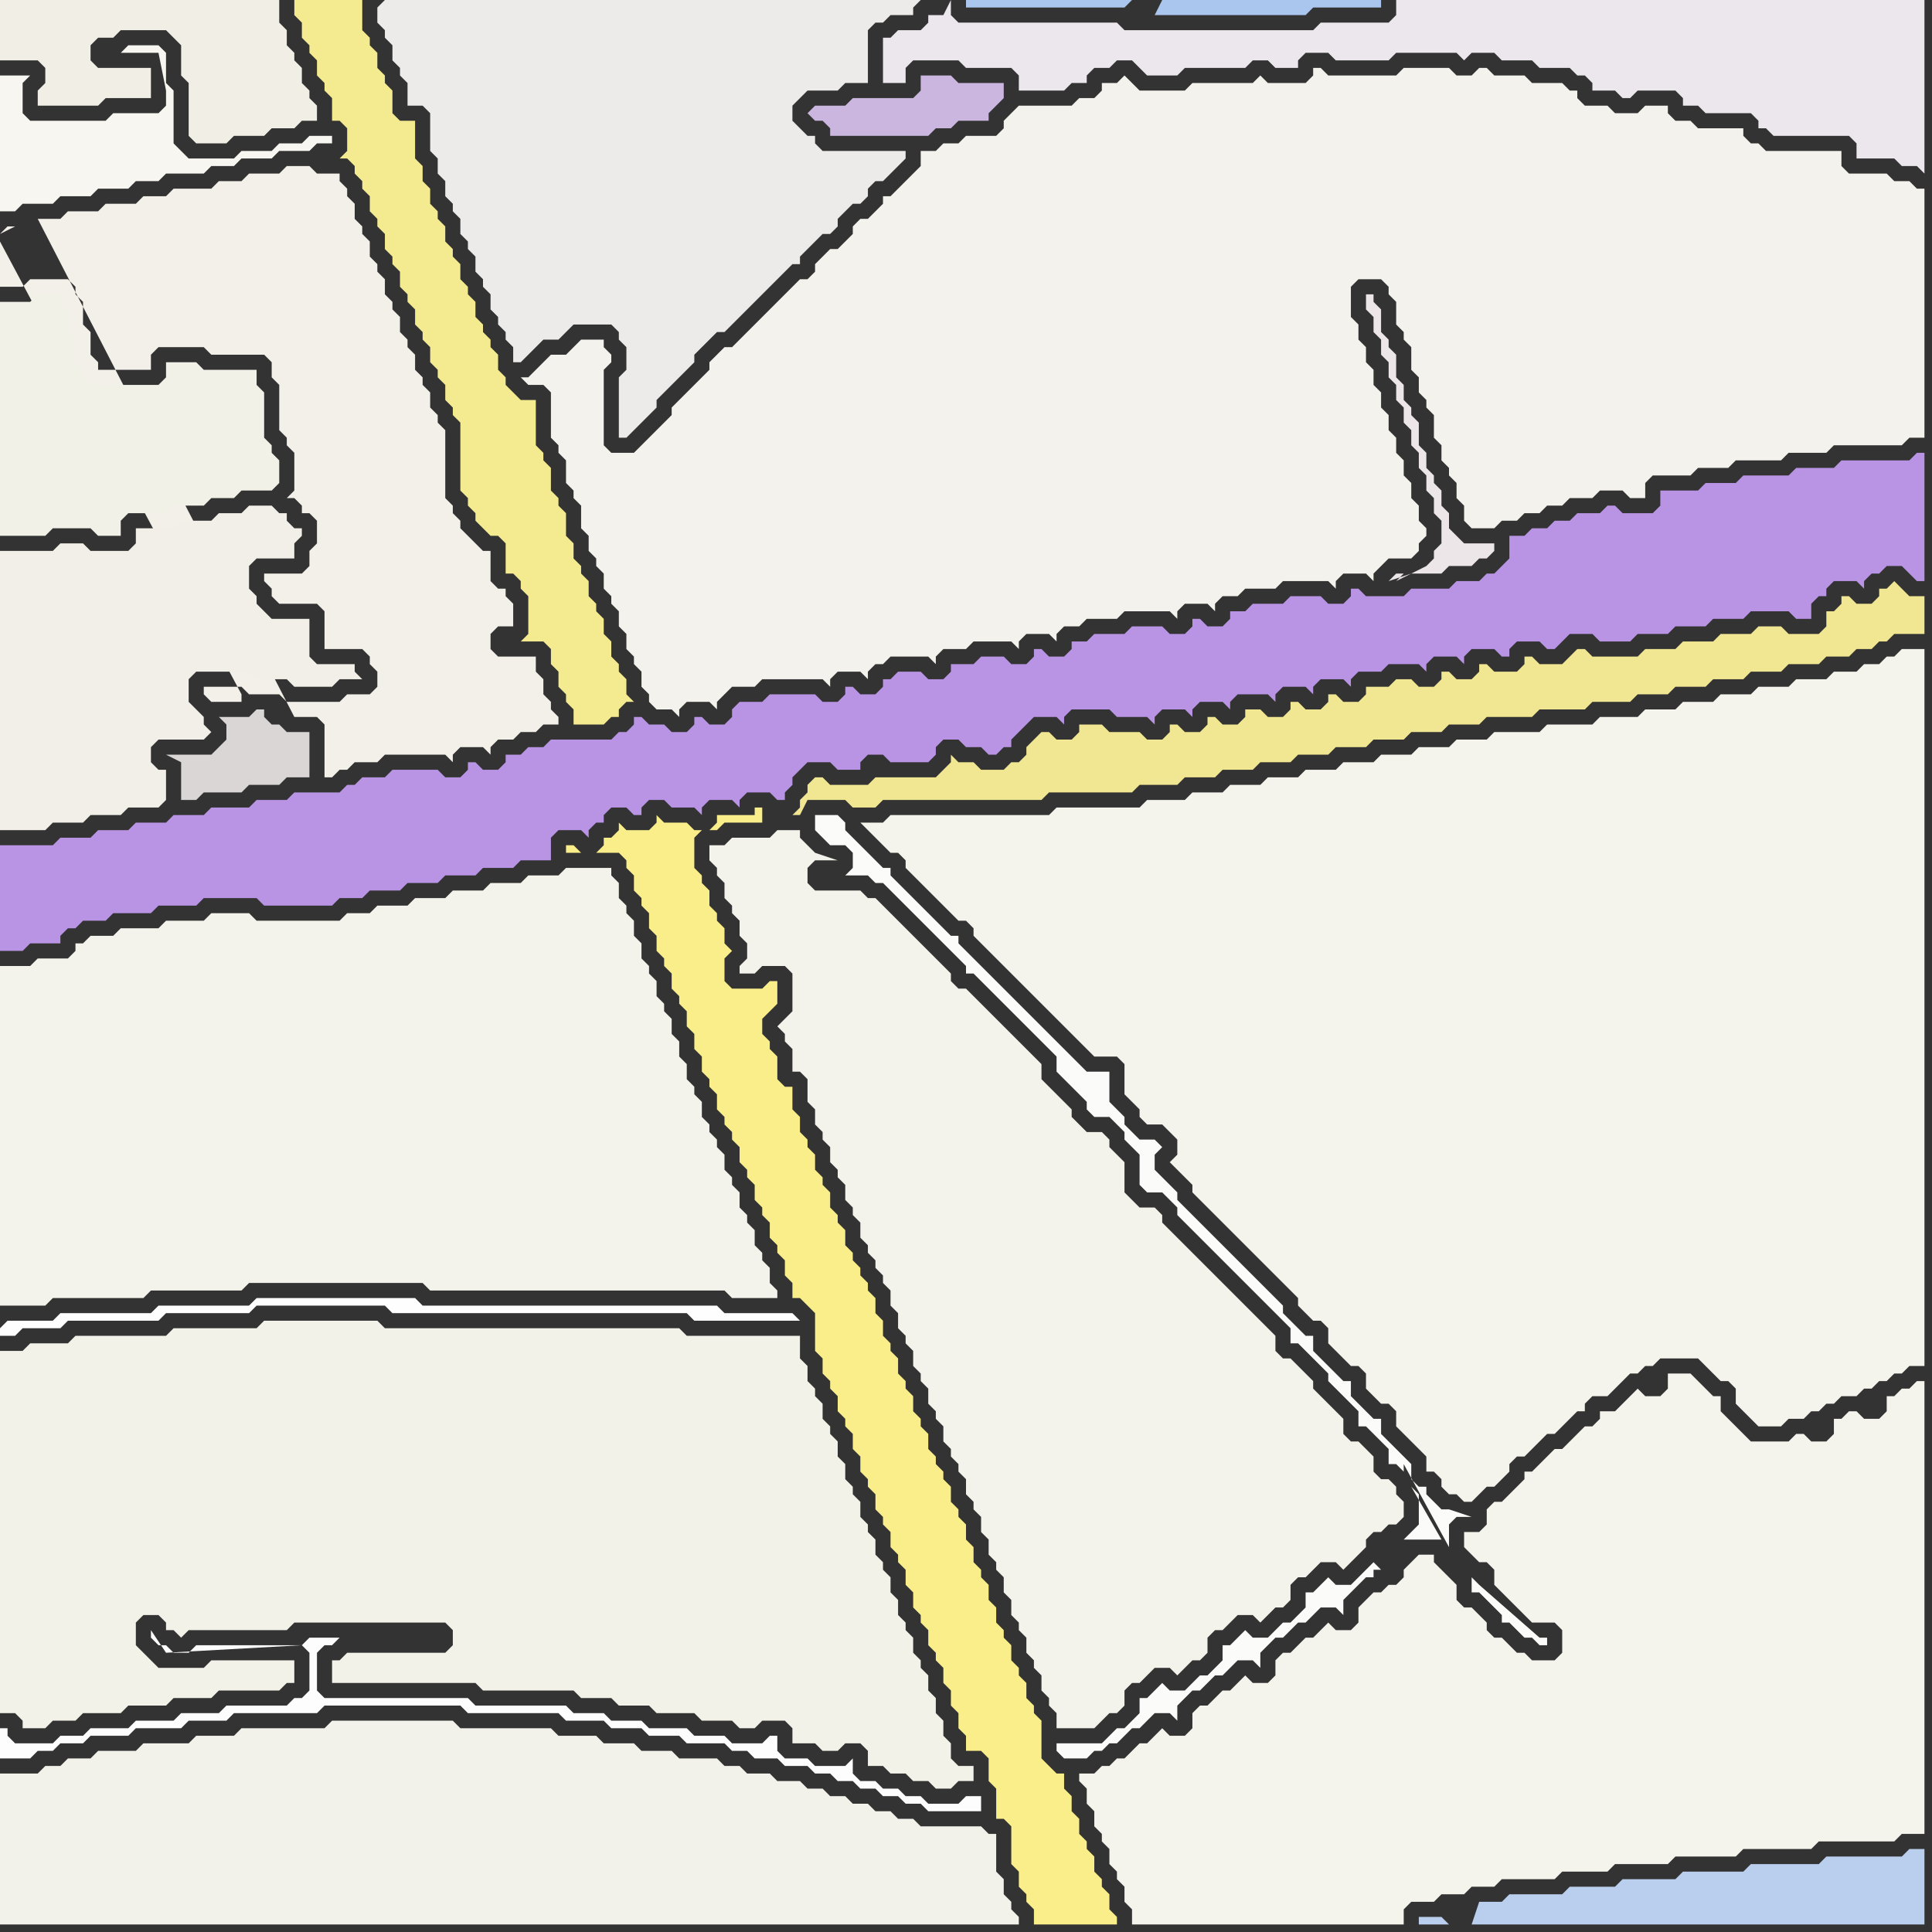 <svg width="256" height="256" xmlns="http://www.w3.org/2000/svg"><rect width="100%" height="100%" fill="#333333" stroke="none"/><script> 
var tempColor;
function hoverPath(evt){
obj = evt.target;
tempColor = obj.getAttribute("fill");
obj.setAttribute("fill","red");
//alert(tempColor);
//obj.setAttribute("stroke","red");}
function recoverPath(evt){
obj = evt.target;
obj.setAttribute("fill", tempColor);
//obj.setAttribute("stroke", tempColor);
}</script><path onmouseover="hoverPath(evt)" onmouseout="recoverPath(evt)" fill="rgb(242,240,232)" d="M  0,32l 0,6 3,0 1,-1 5,0 1,1 0,1 1,1 0,3 1,1 0,3 1,1 0,1 7,0 0,-2 1,-1 6,0 1,1 7,0 1,1 0,2 1,1 0,6 1,1 0,1 1,1 0,5 -1,1 1,0 1,1 0,1 1,0 1,1 0,3 -1,1 0,2 -1,1 -5,0 0,1 1,1 0,1 1,1 5,0 1,1 0,5 5,0 1,1 0,1 1,1 0,2 -1,1 -3,0 -1,1 -7,0 -1,-1 -4,0 -1,-1 -5,0 0,1 1,1 4,0 0,-1 -32,-60 0,-1 1,-1 1,0 -2,1 0,1 39,63 3,0 1,1 0,7 1,0 1,-1 1,0 1,-1 3,0 1,-1 8,0 1,1 0,-1 1,-1 3,0 1,1 0,-1 1,-1 2,0 1,-1 2,0 1,-1 2,0 0,-1 -1,-1 0,-1 -1,-1 0,-2 -1,-1 0,-2 -5,0 -1,-1 0,-2 1,-1 2,0 0,-3 -1,-1 0,-1 -1,0 -1,-1 0,-4 -1,0 -1,-1 -1,-1 -1,-1 0,-1 -1,-1 0,-1 -1,-1 0,-9 -1,-1 0,-1 -1,-1 0,-2 -1,-1 0,-1 -1,-1 0,-2 -1,-1 0,-1 -1,-1 0,-2 -1,-1 0,-1 -1,-1 0,-2 -1,-1 0,-1 -1,-1 0,-2 -1,-1 0,-1 -1,-1 0,-2 -1,-1 0,-1 -1,-1 0,-1 -3,0 -1,-1 -3,0 -1,1 -4,0 -1,1 -3,0 -1,1 -5,0 -1,1 -3,0 -1,1 -4,0 -1,1 -4,0 -1,1 -3,0 34,66 -39,-63Z"/>
<path onmouseover="hoverPath(evt)" onmouseout="recoverPath(evt)" fill="rgb(254,254,254)" d="M  0,176l 0,1 2,0 1,-1 5,0 1,-1 12,0 1,-1 11,0 1,-1 17,0 1,1 39,0 1,1 14,0 -1,-1 -9,0 -1,-1 -39,0 -1,-1 -21,0 -1,1 -12,0 -1,1 -12,0 -1,1 -6,0 -1,1Z"/>
<path onmouseover="hoverPath(evt)" onmouseout="recoverPath(evt)" fill="rgb(244,243,235)" d="M  2,128l -2,0 0,45 6,0 1,-1 12,0 1,-1 12,0 1,-1 23,0 1,1 39,0 1,1 6,0 0,-1 -1,-1 0,-2 -1,-1 0,-1 -1,-1 0,-2 -1,-1 0,-1 -1,-1 0,-2 -1,-1 0,-1 -1,-1 0,-2 -1,-1 0,-1 -1,-1 0,-1 -1,-1 0,-2 -1,-1 0,-1 -1,-1 0,-2 -1,-1 0,-2 -1,-1 0,-2 -1,-1 0,-1 -1,-1 0,-2 -1,-1 0,-1 -1,-1 0,-2 -1,-1 0,-2 -1,-1 0,-1 -1,-1 0,-2 -1,-1 0,-1 -6,0 -1,1 -4,0 -1,1 -4,0 -1,1 -4,0 -1,1 -4,0 -1,1 -4,0 -1,1 -3,0 -1,1 -11,0 -1,-1 -5,0 -1,1 -5,0 -1,1 -5,0 -1,1 -3,0 -1,1 -1,0 0,1 -1,1 -4,0 -1,1Z"/>
<path onmouseover="hoverPath(evt)" onmouseout="recoverPath(evt)" fill="rgb(241,230,145)" d="M  116,103l 0,0 -1,1 -5,0 -1,-1 -1,0 -1,1 0,1 -1,1 0,1 -1,1 1,0 1,-2 5,0 1,1 3,0 1,-1 21,0 1,-1 11,0 1,-1 5,0 1,-1 4,0 1,-1 4,0 1,-1 4,0 1,-1 4,0 1,-1 4,0 1,-1 4,0 1,-1 4,0 1,-1 4,0 1,-1 6,0 1,-1 6,0 1,-1 5,0 1,-1 4,0 1,-1 4,0 1,-1 4,0 1,-1 4,0 1,-1 4,0 1,-1 3,0 1,-1 2,0 1,-1 1,0 1,-1 4,0 0,-5 -2,0 -1,-1 -1,-1 -1,1 -1,0 0,1 -1,1 -2,0 -1,-1 -1,0 0,1 -1,1 -1,0 0,2 -1,1 -4,0 -1,-1 -3,0 -1,1 -4,0 -1,1 -4,0 -1,1 -4,0 -1,1 -6,0 -1,-1 -1,0 -1,1 -1,1 -3,0 -1,-1 -1,0 0,1 -1,1 -3,0 -1,-1 -1,0 0,1 -1,1 -2,0 -1,-1 -1,0 0,1 -1,1 -2,0 -1,-1 -2,0 -1,1 -3,0 0,1 -1,1 -2,0 -1,-1 -1,0 0,1 -1,1 -2,0 -1,-1 -1,0 0,1 -1,1 -2,0 -1,-1 -2,0 0,1 -1,1 -2,0 -1,-1 -1,0 0,1 -1,1 -2,0 -1,-1 -1,0 0,1 -1,1 -2,0 -1,-1 -4,0 -1,-1 -3,0 0,1 -1,1 -2,0 -1,-1 -1,0 -1,1 0,0 -1,1 0,1 -1,1 -1,0 -1,1 -3,0 -1,-1 -2,0 -1,-1 0,1 -1,1 -1,1Z"/>
<path onmouseover="hoverPath(evt)" onmouseout="recoverPath(evt)" fill="rgb(241,239,231)" d="M  0,85l 0,25 6,0 1,-1 4,0 1,-1 4,0 1,-1 4,0 1,-1 0,-4 -1,0 -1,-1 0,-2 1,-1 6,0 1,-1 -1,-1 0,-1 -1,-1 -1,-1 0,-3 1,-1 7,0 1,1 4,0 1,1 5,0 1,-1 3,0 -1,-1 0,-1 -5,0 -1,-1 0,-5 -5,0 -1,-1 -1,-1 0,-1 -1,-1 0,-3 1,-1 5,0 0,-2 1,-1 0,-1 -1,0 -1,-1 0,-1 -1,0 -1,-1 -3,0 -1,1 -3,0 -1,1 -4,0 -1,1 -5,0 0,2 -1,1 -5,0 -1,-1 -3,0 -1,1 -7,0Z"/>
<path onmouseover="hoverPath(evt)" onmouseout="recoverPath(evt)" fill="rgb(241,239,229)" d="M  25,13l 0,5 1,1 4,0 1,-1 4,0 1,-1 3,0 1,-1 2,0 0,-2 -1,-1 0,-1 -1,-1 0,-2 -1,-1 0,-1 -1,-1 0,-2 -1,-1 0,-3 -37,0 0,8 5,0 1,1 0,2 -1,1 0,2 8,0 1,-1 6,0 0,-4 -7,0 -1,-1 0,-2 1,-1 2,0 1,-1 6,0 1,1 1,1 0,4 1,1Z"/>
<path onmouseover="hoverPath(evt)" onmouseout="recoverPath(evt)" fill="rgb(237,235,233)" d="M  50,1l 0,2 1,1 0,1 1,1 0,2 1,1 0,1 1,1 0,3 2,0 1,1 0,5 1,1 0,2 1,1 0,2 1,1 0,1 1,1 0,2 1,1 0,1 1,1 0,2 1,1 0,1 1,1 0,2 1,1 0,1 1,1 0,1 1,1 0,2 1,0 1,-1 0,0 1,-1 1,-1 2,0 1,-1 1,-1 5,0 1,1 0,1 1,1 0,3 -1,1 0,8 1,0 1,-1 0,0 1,-1 1,-1 1,-1 0,-1 1,-1 1,-1 1,-1 1,-1 1,-1 0,-1 1,-1 1,-1 1,-1 1,0 1,-1 1,-1 1,-1 1,-1 1,-1 1,-1 1,-1 1,-1 1,-1 1,0 0,-1 1,-1 1,-1 1,-1 1,0 1,-1 0,-1 1,-1 1,-1 1,0 1,-1 0,-1 1,-1 1,0 3,-3 0,-1 -11,0 -1,-1 0,-1 -1,0 -1,-1 -1,-1 0,-2 1,-1 1,-1 4,0 1,-1 3,0 0,-7 1,-1 1,0 1,-1 3,0 0,-1 1,-1 -71,0 -1,1Z"/>
<path onmouseover="hoverPath(evt)" onmouseout="recoverPath(evt)" fill="rgb(244,243,235)" d="M  107,145l 0,1 1,1 0,2 1,1 0,1 1,1 0,2 1,1 0,1 1,1 0,2 1,1 0,1 1,1 0,2 1,1 0,1 1,1 0,1 1,1 0,1 1,1 0,2 1,1 0,2 1,1 0,1 1,1 0,2 1,1 0,1 1,1 0,2 1,1 0,1 1,1 0,2 1,1 0,1 1,1 0,1 1,1 0,2 1,1 0,1 1,1 0,2 1,1 0,2 1,1 0,1 1,1 0,2 1,1 0,2 1,1 0,1 1,1 0,2 1,1 0,1 1,1 0,2 1,1 0,1 1,1 0,2 5,0 1,-1 0,0 1,-1 1,0 1,-1 0,-2 1,-1 1,0 1,-1 1,-1 2,0 1,1 1,-1 0,0 1,-1 1,0 1,-1 0,-2 1,-1 1,0 1,-1 1,-1 2,0 1,1 1,-1 0,0 1,-1 1,0 1,-1 0,-2 1,-1 1,0 1,-1 1,-1 2,0 1,1 1,-1 1,-1 1,-1 0,-1 1,-1 1,0 1,-1 1,0 1,-1 0,-2 -1,-1 0,-1 -1,-1 -1,0 -1,-1 0,-2 -1,-1 -1,-1 -1,0 -1,-1 0,-2 -1,-1 -1,-1 -1,-1 -1,-1 0,-1 -1,-1 -1,-1 -1,-1 -1,0 -1,-1 0,-2 -1,-1 -1,-1 -1,-1 -1,-1 -1,-1 -1,-1 -1,-1 -1,-1 -1,-1 -1,-1 -1,-1 -1,-1 -1,-1 -1,-1 -1,-1 0,-1 -1,-1 -2,0 -1,-1 -1,-1 0,-4 -1,-1 -1,-1 0,-1 -1,-1 -2,0 -1,-1 -1,-1 0,-1 -3,-3 -1,-1 0,-2 -1,-1 -1,-1 -1,-1 -1,-1 -1,-1 -1,-1 -1,-1 -1,-1 -1,-1 -1,-1 -1,0 -1,-1 0,-1 -1,-1 -1,-1 -1,-1 -1,-1 -1,-1 -1,-1 -1,-1 -1,-1 -1,-1 -1,-1 -1,0 -1,-1 -6,0 -1,-1 0,-2 1,-1 3,0 -3,-1 0,0 -1,-1 -1,-1 0,-1 -3,0 -1,1 -5,0 -1,1 -2,0 0,2 1,1 0,1 1,1 0,2 1,1 0,1 1,1 0,2 1,1 0,2 -1,1 0,1 2,0 1,-1 3,0 1,1 0,5 -1,1 -1,1 1,1 0,1 1,1 0,3 1,0 1,1Z"/>
<path onmouseover="hoverPath(evt)" onmouseout="recoverPath(evt)" fill="rgb(244,243,236)" d="M  117,109l -3,0 1,1 0,0 1,1 1,1 1,1 1,0 1,1 0,1 1,1 1,1 1,1 1,1 1,1 1,1 1,1 1,0 1,1 0,1 1,1 1,1 1,1 1,1 1,1 11,11 3,0 1,1 0,4 1,1 1,1 0,1 1,1 2,0 1,1 1,1 0,2 -1,1 1,1 0,0 1,1 1,1 0,1 2,2 1,1 5,5 1,1 5,5 0,1 1,1 1,1 1,0 1,1 0,2 1,1 1,1 1,1 1,0 1,1 0,2 1,1 1,1 1,0 1,1 0,2 1,1 1,1 1,1 1,1 0,2 1,0 1,1 0,1 1,1 1,0 1,1 1,0 1,-1 0,0 1,-1 1,0 1,-1 1,-1 0,-1 1,-1 1,0 2,-2 1,-1 1,0 1,-1 1,-1 1,-1 1,0 0,-1 1,-1 2,0 1,-1 2,-2 1,0 1,-1 1,0 1,-1 5,0 1,1 1,1 1,1 1,0 1,1 0,2 1,1 1,1 1,1 3,0 1,-1 2,0 1,-1 1,0 1,-1 1,0 1,-1 2,0 1,-1 1,0 1,-1 1,0 1,-1 1,0 1,-1 2,0 0,-95 -3,0 -1,1 -1,0 -1,1 -2,0 -1,1 -3,0 -1,1 -4,0 -1,1 -4,0 -1,1 -4,0 -1,1 -4,0 -1,1 -4,0 -1,1 -5,0 -1,1 -6,0 -1,1 -6,0 -1,1 -4,0 -1,1 -4,0 -1,1 -4,0 -1,1 -4,0 -1,1 -4,0 -1,1 -4,0 -1,1 -4,0 -1,1 -4,0 -1,1 -5,0 -1,1 -11,0 -1,1 -21,0 -1,1Z"/>
<path onmouseover="hoverPath(evt)" onmouseout="recoverPath(evt)" fill="rgb(244,243,236)" d="M  144,237l 0,2 1,1 0,2 1,1 0,1 1,1 0,2 1,1 0,1 1,1 0,2 1,1 0,2 36,0 0,-2 1,-1 3,0 1,-1 3,0 1,-1 3,0 1,-1 7,0 1,-1 6,0 1,-1 7,0 1,-1 8,0 1,-1 9,0 1,-1 10,0 1,-1 3,0 0,-60 -1,0 -1,1 -1,0 -1,1 -1,0 0,2 -1,1 -2,0 -1,-1 -1,0 -1,1 -1,0 0,2 -1,1 -2,0 -1,-1 -1,0 -1,1 -5,0 -1,-1 -1,-1 -1,-1 -1,-1 0,-2 -1,0 -1,-1 -1,-1 -1,-1 -3,0 0,2 -1,1 -2,0 -1,-1 -1,1 0,0 -1,1 -1,1 -2,0 0,1 -1,1 -1,0 -1,1 -2,2 -1,0 -2,2 -1,1 -1,0 0,1 -1,1 -2,2 -1,0 -1,1 0,2 -1,1 -2,0 0,2 1,1 0,0 1,1 1,0 1,1 0,2 1,1 1,1 1,1 1,1 1,1 3,0 1,1 0,3 -1,1 -3,0 -1,-1 -1,0 -1,-1 -1,-1 -1,0 -1,-1 0,-1 -1,-1 -1,-1 -1,0 -1,-1 0,-2 -1,-1 -1,-1 -1,-1 0,-1 -2,0 -1,1 -1,1 0,1 -1,1 -1,0 -1,1 -1,0 -1,1 -1,1 0,2 -1,1 -2,0 -1,-1 -1,1 -1,1 -1,0 -1,1 -1,1 -1,0 -1,1 0,2 -1,1 -2,0 -1,-1 -1,1 -1,1 -1,0 -1,1 -1,1 -1,0 -1,1 0,2 -1,1 -2,0 -1,-1 -1,1 0,0 -1,1 -1,0 -1,1 -1,1 -1,0 -1,1 -1,0 -1,1 -2,0 0,1 1,1Z"/>
<path onmouseover="hoverPath(evt)" onmouseout="recoverPath(evt)" fill="rgb(171,198,238)" d="M  150,0l -22,0 0,1 21,0 1,-1 3,2 20,0 1,-1 9,0 0,-1 -29,0 -1,2 -3,-2Z"/>
<path onmouseover="hoverPath(evt)" onmouseout="recoverPath(evt)" fill="rgb(237,230,233)" d="M  185,77l 0,0 1,-1 -1,0 -1,1 0,0 3,-1 4,0 1,-1 3,0 1,-1 1,0 1,-1 0,-1 -4,0 -1,-1 -1,-1 0,-2 -1,-1 0,-2 -1,-1 0,-1 -1,-1 0,-2 -1,-1 0,-3 -1,-1 0,-1 -1,-1 0,-2 -1,-1 0,-3 -1,-1 0,-1 -1,-1 0,-3 -1,-1 0,-1 -1,0 0,2 1,1 0,2 1,1 0,2 1,1 0,2 1,1 0,2 1,1 0,2 1,1 0,2 1,1 0,2 1,1 0,2 1,1 0,2 1,1 0,3 -1,1 0,1 -1,1 -4,2Z"/>
<path onmouseover="hoverPath(evt)" onmouseout="recoverPath(evt)" fill="rgb(243,242,234)" d="M  0,238l 0,17 135,0 0,-1 -1,-1 0,-1 -1,-1 0,-2 -1,-1 0,-5 -1,0 -1,-1 -8,0 -1,-1 -2,0 -1,-1 -2,0 -1,-1 -2,0 -1,-1 -2,0 -1,-1 -2,0 -1,-1 -3,0 -1,-1 -3,0 -1,-1 -2,0 -1,-1 -5,0 -1,-1 -4,0 -1,-1 -4,0 -1,-1 -5,0 -1,-1 -12,0 -1,-1 -16,0 -1,1 -11,0 -1,1 -5,0 -1,1 -6,0 -1,1 -5,0 -1,1 -3,0 -1,1 -2,0 -1,1 -5,0Z"/>
<path onmouseover="hoverPath(evt)" onmouseout="recoverPath(evt)" fill="rgb(242,241,232)" d="M  0,42l 0,29 6,0 1,-1 5,0 1,1 3,0 0,-2 1,-1 5,0 1,-1 4,0 1,-1 3,0 1,-1 4,0 1,-1 0,-3 -1,-1 0,-1 -1,-1 0,-6 -1,-1 0,-2 -7,0 -1,-1 -4,0 0,2 -1,1 -9,0 -1,-1 0,-1 -1,-1 0,-3 -1,-1 0,-3 -1,-1 0,-1 -3,0 -1,1 -4,0Z"/>
<path onmouseover="hoverPath(evt)" onmouseout="recoverPath(evt)" fill="rgb(185,148,228)" d="M  0,114l 0,12 3,0 1,-1 4,0 0,-1 1,-1 1,0 1,-1 3,0 1,-1 5,0 1,-1 5,0 1,-1 7,0 1,1 9,0 1,-1 3,0 1,-1 4,0 1,-1 4,0 1,-1 4,0 1,-1 4,0 1,-1 4,0 0,-3 1,-1 3,0 1,1 0,-1 1,-1 1,0 0,-1 1,-1 2,0 1,1 1,0 0,-1 1,-1 2,0 1,1 3,0 1,1 0,-1 1,-1 3,0 1,1 0,-1 1,-1 3,0 1,1 1,0 0,-1 1,-1 0,-1 1,-1 1,-1 3,0 1,1 3,0 0,-1 1,-1 2,0 1,1 5,0 1,-1 0,-1 1,-1 2,0 1,1 2,0 1,1 1,0 1,-1 1,0 0,-1 1,-1 1,-1 1,-1 3,0 1,1 0,-1 1,-1 5,0 1,1 4,0 1,1 0,-1 1,-1 3,0 1,1 0,-1 1,-1 3,0 1,1 0,-1 1,-1 4,0 1,1 0,-1 1,-1 3,0 1,1 0,-1 1,-1 3,0 1,1 0,-1 1,-1 3,0 1,-1 4,0 1,1 0,-1 1,-1 3,0 1,1 0,-1 1,-1 3,0 1,1 1,0 0,-1 1,-1 3,0 1,1 1,0 1,-1 0,0 1,-1 3,0 1,1 4,0 1,-1 4,0 1,-1 4,0 1,-1 4,0 1,-1 5,0 1,1 2,0 0,-2 1,-1 1,0 0,-1 1,-1 3,0 1,1 0,-1 1,-1 1,0 1,-1 2,0 1,1 1,1 1,0 0,-17 -1,0 -1,1 -9,0 -1,1 -5,0 -1,1 -6,0 -1,1 -4,0 -1,1 -5,0 0,2 -1,1 -4,0 -1,-1 -1,0 -1,1 -3,0 -1,1 -2,0 -1,1 -2,0 -1,1 -2,0 0,3 -1,1 -1,1 -1,0 -1,1 -3,0 -1,1 -5,0 -1,1 -5,0 -1,-1 -1,0 0,1 -1,1 -2,0 -1,-1 -4,0 -1,1 -4,0 -1,1 -2,0 0,1 -1,1 -2,0 -1,-1 -1,0 0,1 -1,1 -2,0 -1,-1 -4,0 -1,1 -4,0 -1,1 -2,0 0,1 -1,1 -2,0 -1,-1 -1,0 0,1 -1,1 -2,0 -1,-1 -3,0 -1,1 -3,0 0,1 -1,1 -2,0 -1,-1 -3,0 -1,1 -1,0 0,1 -1,1 -2,0 -1,-1 -1,0 0,1 -1,1 -2,0 -1,-1 -6,0 -1,1 -3,0 -1,1 0,1 -1,1 -2,0 -1,-1 -1,0 0,1 -1,1 -2,0 -1,-1 -2,0 -1,-1 -1,0 0,1 -1,1 -1,0 -1,1 -8,0 -1,1 -2,0 -1,1 -2,0 0,1 -1,1 -2,0 -1,-1 -1,0 0,1 -1,1 -2,0 -1,-1 -6,0 -1,1 -3,0 -1,1 -1,0 -1,1 -6,0 -1,1 -4,0 -1,1 -5,0 -1,1 -4,0 -1,1 -4,0 -1,1 -4,0 -1,1 -4,0 -1,1 -7,0Z"/>
<path onmouseover="hoverPath(evt)" onmouseout="recoverPath(evt)" fill="rgb(218,214,214)" d="M  39,97l -1,0 -1,-1 -1,0 -1,-1 0,-1 -1,0 -1,1 -4,0 1,1 0,2 -1,1 -1,1 -6,0 2,1 0,5 2,0 1,-1 5,0 1,-1 4,0 1,-1 3,0 0,-6Z"/>
<path onmouseover="hoverPath(evt)" onmouseout="recoverPath(evt)" fill="rgb(253,253,253)" d="M  40,218l 0,0 1,1 0,5 -1,1 -1,0 -1,1 -8,0 -1,1 -5,0 -1,1 -5,0 -1,1 -5,0 -1,1 -3,0 -1,1 -5,0 -1,-1 0,-1 -1,0 0,4 4,0 1,-1 2,0 1,-1 3,0 1,-1 5,0 1,-1 6,0 1,-1 5,0 1,-1 11,0 1,-1 18,0 1,1 12,0 1,1 5,0 1,1 4,0 1,1 4,0 1,1 5,0 1,1 2,0 1,1 3,0 1,1 3,0 1,1 2,0 1,1 2,0 1,1 2,0 1,1 2,0 1,1 2,0 1,1 7,0 0,-2 -2,0 -1,1 -4,0 -1,-1 -2,0 -1,-1 -2,0 -1,-1 -2,0 -1,-1 0,-2 -1,1 -4,0 -1,-1 -3,0 -1,-1 0,-2 -1,0 -1,1 -4,0 -1,-1 -4,0 -1,-1 -5,0 -1,-1 -4,0 -1,-1 -4,0 -1,-1 -12,0 -1,-1 -19,0 -1,-1 0,-5 1,-1 1,0 1,-1 -4,0 -1,1 -14,0 -1,1 -2,0 -1,-1 -1,0 -1,-1 0,-1 2,3Z"/>
<path onmouseover="hoverPath(evt)" onmouseout="recoverPath(evt)" fill="rgb(243,242,233)" d="M  76,224l 0,0 1,1 4,0 1,1 4,0 1,1 5,0 1,1 4,0 1,1 2,0 1,-1 3,0 1,1 0,2 3,0 1,1 2,0 1,-1 2,0 1,1 0,2 2,0 1,1 2,0 1,1 2,0 1,1 2,0 1,-1 2,0 0,-2 -2,0 -1,-1 0,-2 -1,-1 0,-2 -1,-1 0,-2 -1,-1 0,-2 -1,-1 0,-1 -1,-1 0,-2 -1,-1 0,-1 -1,-1 0,-2 -1,-1 0,-2 -1,-1 0,-1 -1,-1 0,-2 -1,-1 0,-1 -1,-1 0,-2 -1,-1 0,-1 -1,-1 0,-2 -1,-1 0,-2 -1,-1 0,-1 -1,-1 0,-2 -1,-1 0,-1 -1,-1 0,-2 -1,-1 0,-3 -15,0 -1,-1 -39,0 -1,-1 -15,0 -1,1 -11,0 -1,1 -12,0 -1,1 -5,0 -1,1 -3,0 0,48 2,0 1,1 0,1 3,0 1,-1 3,0 1,-1 5,0 1,-1 5,0 1,-1 5,0 1,-1 8,0 1,-1 1,0 0,-3 -11,0 -1,1 -6,0 -1,-1 -1,-1 -1,-1 0,-3 1,-1 2,0 1,1 0,1 1,0 1,1 1,-1 13,0 1,-1 20,0 1,1 0,2 -1,1 -13,0 -1,1 -1,0 0,3 19,0 1,1Z"/>
<path onmouseover="hoverPath(evt)" onmouseout="recoverPath(evt)" fill="rgb(243,242,236)" d="M  89,54l 0,1 -1,1 -1,1 -1,1 -1,1 -1,1 -3,0 -1,-1 0,-10 1,-1 0,-1 -1,-1 0,-1 -3,0 -1,1 0,0 -1,1 -2,0 -3,3 -1,0 1,1 2,0 1,1 0,6 1,1 0,1 1,1 0,3 1,1 0,1 1,1 0,3 1,1 0,2 1,1 0,1 1,1 0,2 1,1 0,1 1,1 0,2 1,1 0,2 1,1 0,1 1,1 0,2 1,1 0,1 1,1 2,0 1,1 0,-1 1,-1 3,0 1,1 0,-1 2,-2 3,0 1,-1 8,0 1,1 0,-1 1,-1 3,0 1,1 0,-1 1,-1 1,0 1,-1 5,0 1,1 0,-1 1,-1 3,0 1,-1 5,0 1,1 0,-1 1,-1 3,0 1,1 0,-1 1,-1 2,0 1,-1 4,0 1,-1 6,0 1,1 0,-1 1,-1 3,0 1,1 0,-1 1,-1 2,0 1,-1 4,0 1,-1 6,0 1,1 0,-1 1,-1 3,0 1,1 0,-1 1,-1 0,0 1,-1 3,0 1,-1 0,-1 1,-1 0,-1 -1,-1 0,-2 -1,-1 0,-2 -1,-1 0,-2 -1,-1 0,-2 -1,-1 0,-2 -1,-1 0,-2 -1,-1 0,-2 -1,-1 0,-2 -1,-1 0,-2 -1,-1 0,-4 1,-1 3,0 1,1 0,1 1,1 0,3 1,1 0,1 1,1 0,3 1,1 0,2 1,1 0,1 1,1 0,3 1,1 0,2 1,1 0,1 1,1 0,2 1,1 0,2 1,1 3,0 1,-1 2,0 1,-1 2,0 1,-1 2,0 1,-1 3,0 1,-1 3,0 1,1 2,0 0,-2 1,-1 5,0 1,-1 4,0 1,-1 6,0 1,-1 5,0 1,-1 9,0 1,-1 2,0 0,-33 -1,0 -1,-1 -2,0 -1,-1 -5,0 -1,-1 0,-2 -10,0 -1,-1 -1,0 -1,-1 0,-1 -6,0 -1,-1 -2,0 -1,-1 0,-1 -3,0 -1,1 -3,0 -1,-1 -3,0 -1,-1 0,-1 -1,0 -1,-1 -4,0 -1,-1 -4,0 -1,-1 -1,0 -1,1 -2,0 -1,-1 -6,0 -1,1 -9,0 -1,-1 -1,0 0,1 -1,1 -5,0 -1,-1 -1,1 -8,0 -1,1 -6,0 -1,-1 -1,-1 -1,1 -2,0 0,1 -1,1 -2,0 -1,1 -7,0 -1,1 -1,1 0,1 -1,1 -4,0 -1,1 -2,0 -1,1 -2,0 0,2 -1,1 -1,1 -1,1 -1,1 -1,0 0,1 -1,1 -1,1 -1,0 -1,1 0,1 -1,1 -1,1 -1,0 -1,1 -1,1 0,1 -1,1 -1,0 -8,8 -1,1 -1,0 -1,1 -1,1 0,1 -1,1 -4,4Z"/>
<path onmouseover="hoverPath(evt)" onmouseout="recoverPath(evt)" fill="rgb(203,182,223)" d="M  110,18l 13,0 1,-1 2,0 1,-1 4,0 0,-1 1,-1 1,-1 0,-2 -6,0 -1,-1 -4,0 0,2 -1,1 -8,0 -1,1 -4,0 -1,1 1,1 1,0 1,1Z"/>
<path onmouseover="hoverPath(evt)" onmouseout="recoverPath(evt)" fill="rgb(236,231,236)" d="M  176,7l 0,0 1,1 7,0 1,-1 8,0 1,1 1,-1 3,0 1,1 4,0 1,1 4,0 1,1 1,0 1,1 0,1 3,0 1,1 1,0 1,-1 5,0 1,1 0,1 2,0 1,1 6,0 1,1 0,1 1,0 1,1 10,0 1,1 0,2 5,0 1,1 2,0 1,1 0,-23 -70,0 0,2 -1,1 -9,0 -1,1 -25,0 -1,-1 -21,0 -1,-1 0,-2 -1,2 -2,0 0,1 -1,1 -3,0 -1,1 -1,0 0,6 3,0 0,-2 1,-1 6,0 1,1 6,0 1,1 0,2 6,0 1,-1 2,0 0,-1 1,-1 2,0 1,-1 2,0 1,1 1,1 4,0 1,-1 8,0 1,-1 2,0 1,1 3,0 0,-1 1,-1Z"/>
<path onmouseover="hoverPath(evt)" onmouseout="recoverPath(evt)" fill="rgb(186,207,238)" d="M  191,254l -3,0 0,1 4,0 -1,-1 4,1 60,0 0,-10 -2,0 -1,1 -10,0 -1,1 -9,0 -1,1 -8,0 -1,1 -7,0 -1,1 -6,0 -1,1 -7,0 -1,1 -3,0 -1,3 -4,-1Z"/>
<path onmouseover="hoverPath(evt)" onmouseout="recoverPath(evt)" fill="rgb(247,246,240)" d="M  19,15l -4,0 -1,1 -10,0 -1,-1 0,-4 1,-1 -4,0 0,18 2,0 1,-1 4,0 1,-1 4,0 1,-1 4,0 1,-1 3,0 1,-1 5,0 1,-1 3,0 1,-1 4,0 1,-1 4,0 1,-1 2,0 0,-1 -3,0 -1,1 -3,0 -1,1 -4,0 -1,1 -6,0 -1,-1 -1,-1 0,-7 -1,-1 0,-4 -1,-1 -4,0 -1,1 5,0 1,5 0,2 -1,1Z"/>
<path onmouseover="hoverPath(evt)" onmouseout="recoverPath(evt)" fill="rgb(244,234,143)" d="M  61,59l 0,6 1,1 0,1 1,1 0,1 1,1 1,1 1,0 1,1 0,4 1,0 1,1 0,1 1,1 0,5 -1,1 3,0 1,1 0,2 1,1 0,2 1,1 0,1 1,1 0,2 4,0 1,-1 1,0 0,-1 1,-1 1,0 -1,-1 0,-2 -1,-1 0,-1 -1,-1 0,-2 -1,-1 0,-2 -1,-1 0,-1 -1,-1 0,-2 -1,-1 0,-1 -1,-1 0,-2 -1,-1 0,-3 -1,-1 0,-1 -1,-1 0,-3 -1,-1 0,-1 -1,-1 0,-6 -2,0 -1,-1 -1,-1 0,-1 -1,-1 0,-2 -1,-1 0,-1 -1,-1 0,-1 -1,-1 0,-2 -1,-1 0,-1 -1,-1 0,-2 -1,-1 0,-1 -1,-1 0,-2 -1,-1 0,-1 -1,-1 0,-2 -1,-1 0,-2 -1,-1 0,-5 -2,0 -1,-1 0,-3 -1,-1 0,-1 -1,-1 0,-2 -1,-1 0,-1 -1,-1 0,-4 -9,0 0,2 1,1 0,2 1,1 0,1 1,1 0,2 1,1 0,1 1,1 0,3 1,0 1,1 0,3 -1,1 1,0 1,1 0,1 1,1 0,1 1,1 0,2 1,1 0,1 1,1 0,2 1,1 0,1 1,1 0,2 1,1 0,1 1,1 0,2 1,1 0,1 1,1 0,2 1,1 0,1 1,1 0,2 1,1 0,1 1,1Z"/>
<path onmouseover="hoverPath(evt)" onmouseout="recoverPath(evt)" fill="rgb(249,238,138)" d="M  83,110l 0,0 -1,-1 0,1 -1,1 -1,0 0,1 -1,1 -2,0 -1,-1 -1,0 0,1 7,0 1,1 0,1 1,1 0,2 1,1 0,1 1,1 0,2 1,1 0,2 1,1 0,1 1,1 0,2 1,1 0,1 1,1 0,2 1,1 0,2 1,1 0,2 1,1 0,1 1,1 0,2 1,1 0,1 1,1 0,1 1,1 0,2 1,1 0,1 1,1 0,2 1,1 0,1 1,1 0,2 1,1 0,1 1,1 0,2 1,1 0,2 1,0 1,1 1,1 0,5 1,1 0,2 1,1 0,1 1,1 0,2 1,1 0,1 1,1 0,2 1,1 0,2 1,1 0,1 1,1 0,2 1,1 0,1 1,1 0,2 1,1 0,1 1,1 0,2 1,1 0,2 1,1 0,1 1,1 0,2 1,1 0,1 1,1 0,2 1,1 0,2 1,1 0,2 1,1 0,2 2,0 1,1 0,3 1,1 0,4 1,0 1,1 0,5 1,1 0,2 1,1 0,1 1,1 0,2 11,0 0,-1 -1,-1 0,-2 -1,-1 0,-1 -1,-1 0,-2 -1,-1 0,-1 -1,-1 0,-2 -1,-1 0,-2 -1,-1 0,-2 -1,0 -1,-1 -1,-1 0,-5 -1,-1 0,-1 -1,-1 0,-2 -1,-1 0,-1 -1,-1 0,-2 -1,-1 0,-1 -1,-1 0,-2 -1,-1 0,-2 -1,-1 0,-1 -1,-1 0,-2 -1,-1 0,-2 -1,-1 0,-1 -1,-1 0,-2 -1,-1 0,-1 -1,-1 0,-1 -1,-1 0,-2 -1,-1 0,-1 -1,-1 0,-2 -1,-1 0,-1 -1,-1 0,-2 -1,-1 0,-1 -1,-1 0,-2 -1,-1 0,-2 -1,-1 0,-1 -1,-1 0,-1 -1,-1 0,-1 -1,-1 0,-2 -1,-1 0,-1 -1,-1 0,-2 -1,-1 0,-1 -1,-1 0,-2 -1,-1 0,-1 -1,-1 0,-2 -1,-1 0,-3 -1,0 -1,-1 0,-3 -1,-1 0,-1 -1,-1 0,-2 1,-1 1,-1 0,-3 -1,0 -1,1 -4,0 -1,-1 0,-3 1,-1 -1,-1 0,-2 -1,-1 0,-1 -1,-1 0,-2 -1,-1 0,-1 -1,-1 0,-4 1,-1 -1,0 -1,-1 -3,0 -1,-1 0,1 -1,1 9,0 1,-1 5,0 0,-2 -1,0 0,1 -5,0 0,1 -1,1Z"/>
<path onmouseover="hoverPath(evt)" onmouseout="recoverPath(evt)" fill="rgb(251,251,249)" d="M  192,205l 0,-3 1,-1 2,0 -3,-1 -1,0 -1,-1 -1,-1 0,-1 -1,0 -1,-1 0,-2 -1,-1 -1,-1 -1,-1 -1,-1 0,-2 -1,0 -1,-1 -1,-1 -1,-1 0,-2 -1,0 -1,-1 -1,-1 -1,-1 -1,-1 0,-2 -1,0 -1,-1 -1,-1 -1,-1 0,-1 -1,-1 -1,-1 -1,-1 -1,-1 -1,-1 -1,-1 -1,-1 -1,-1 -1,-1 -1,-1 -1,-1 -1,-1 -1,-1 -1,-1 0,-1 -1,-1 -1,-1 -1,-1 0,-2 1,-1 -1,-1 -2,0 -1,-1 -1,-1 0,-1 -1,-1 -1,-1 0,-4 -3,0 -1,-1 -1,-1 -1,-1 -1,-1 -1,-1 -1,-1 -1,-1 -1,-1 -1,-1 -1,-1 -1,-1 -1,-1 -1,-1 -1,-1 -1,-1 -1,-1 -1,-1 0,-1 -1,0 -1,-1 -1,-1 -1,-1 -1,-1 -1,-1 -1,-1 -1,-1 -1,-1 0,-1 -1,0 -1,-1 -1,-1 -1,-1 -1,-1 -1,-1 0,-1 -1,-1 -3,0 0,2 1,1 0,0 1,1 2,0 1,1 0,2 -1,1 3,0 1,1 1,0 1,1 2,2 1,1 3,3 1,1 1,1 1,1 1,1 0,1 1,0 9,9 1,1 1,1 0,2 1,1 1,1 1,1 1,1 0,1 1,1 2,0 1,1 1,1 0,1 1,1 1,1 0,4 1,1 2,0 1,1 1,1 0,1 1,1 1,1 1,1 1,1 1,1 1,1 1,1 1,1 3,3 1,1 1,1 1,1 1,1 0,2 1,0 1,1 1,1 1,1 1,1 0,1 1,1 1,1 1,1 1,1 0,2 1,0 1,1 1,1 1,1 0,2 1,0 1,1 0,-1 6,11 -5,-8 1,1 0,4 -1,1 -1,1 5,0 -4,-7 5,8 3,4 0,2 1,0 1,1 1,1 1,1 0,1 1,0 1,1 1,1 1,0 1,1 1,0 0,-1 -1,0 -8,-7 -1,-1 -3,-4 -8,3 -1,0 -1,-1 0,0 -1,1 -1,1 -1,1 -2,0 -1,-1 -2,2 -1,0 0,2 -1,1 -1,1 -1,0 -1,1 -1,1 -2,0 -1,-1 -1,1 0,0 -1,1 -1,0 0,2 -1,1 -1,1 -1,0 -1,1 -1,1 -2,0 -1,-1 -1,1 0,0 -1,1 -1,0 0,2 -1,1 -1,1 -1,0 -1,1 -1,1 -6,0 0,1 1,1 3,0 1,-1 1,0 1,-1 1,0 1,-1 1,-1 1,0 1,-1 1,-1 2,0 1,1 0,-2 1,-1 1,-1 1,0 2,-2 1,0 1,-1 1,-1 2,0 1,1 0,-2 1,-1 1,-1 1,0 1,-1 1,-1 1,0 1,-1 1,-1 2,0 1,1 0,-2 2,-2 1,-1 1,0 0,-1 2,0 8,-3Z"/>
</svg>